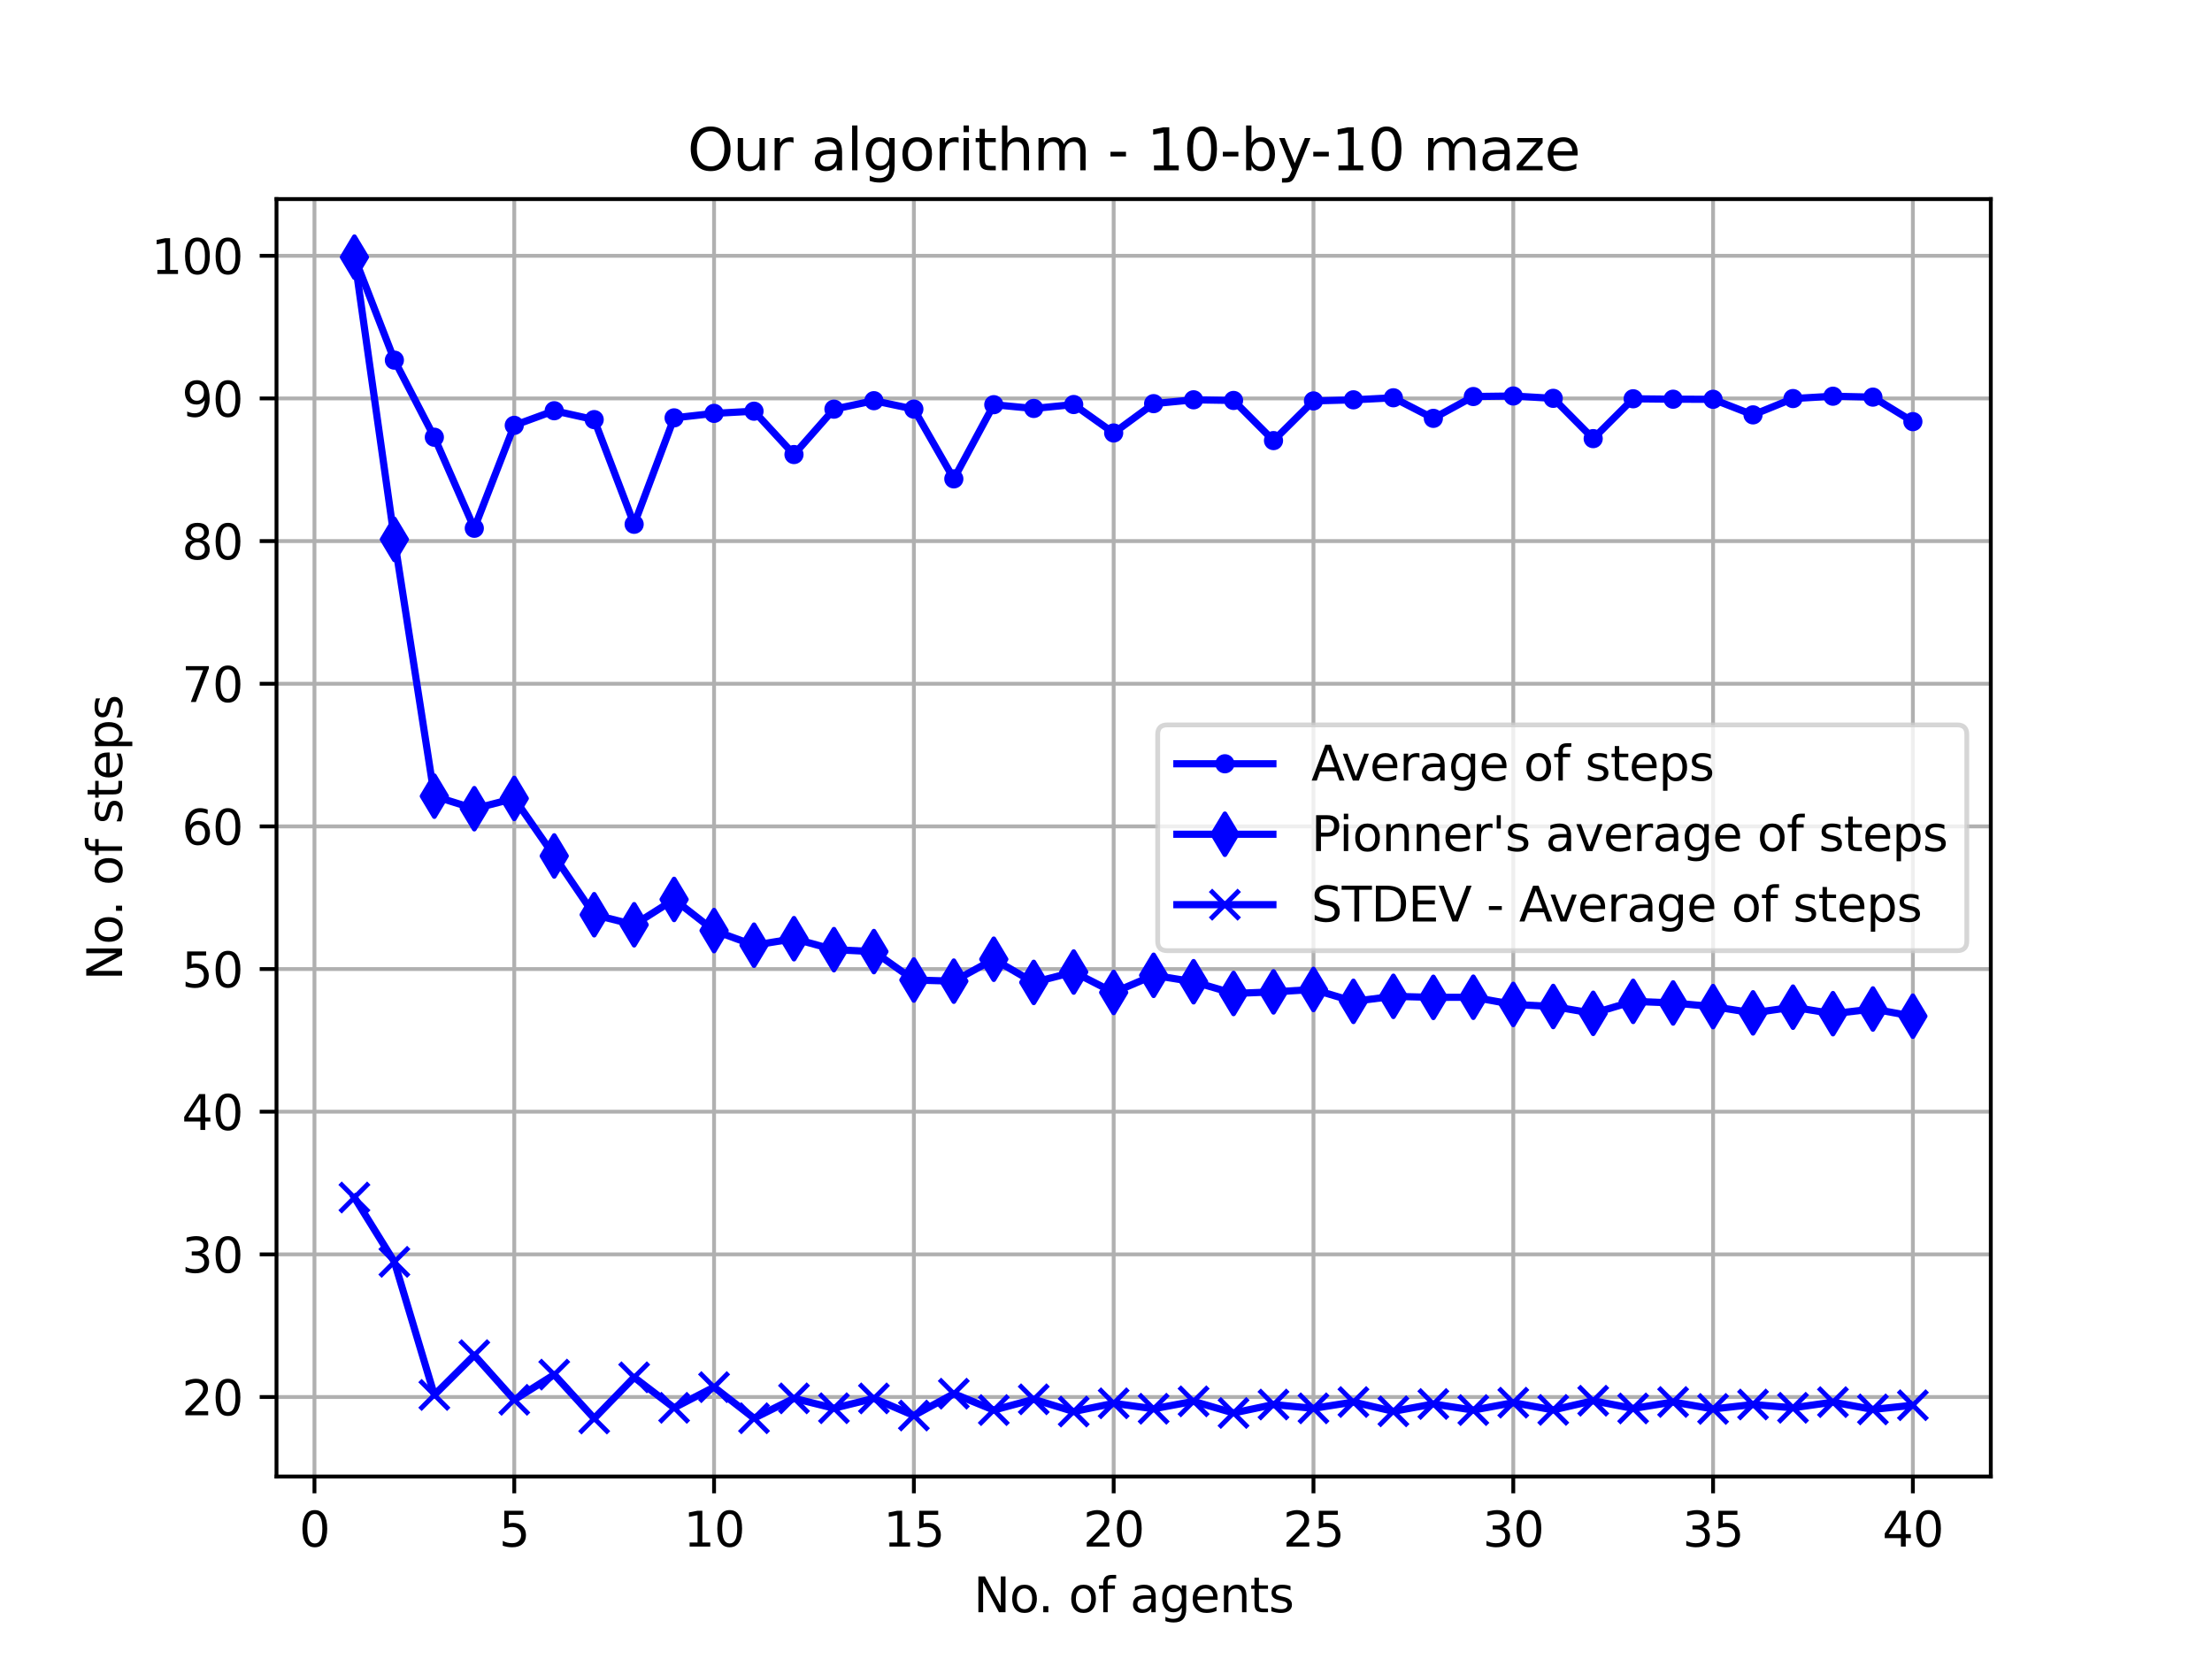 <?xml version="1.0" encoding="utf-8" standalone="no"?>
<!DOCTYPE svg PUBLIC "-//W3C//DTD SVG 1.1//EN"
  "http://www.w3.org/Graphics/SVG/1.1/DTD/svg11.dtd">
<svg xmlns:xlink="http://www.w3.org/1999/xlink" width="460.8pt" height="345.6pt" viewBox="0 0 460.8 345.6" xmlns="http://www.w3.org/2000/svg" version="1.1">
 <defs>
  <style type="text/css">*{stroke-linejoin: round; stroke-linecap: butt}</style>
 </defs>
 <g id="figure_1">
  <g id="patch_1">
   <path d="M 0 345.6 
L 460.8 345.6 
L 460.8 0 
L 0 0 
z
" style="fill: #ffffff"/>
  </g>
  <g id="axes_1">
   <g id="patch_2">
    <path d="M 57.6 307.584 
L 414.72 307.584 
L 414.72 41.472 
L 57.6 41.472 
z
" style="fill: #ffffff"/>
   </g>
   <g id="matplotlib.axis_1">
    <g id="xtick_1">
     <g id="line2d_1">
      <path d="M 65.508 307.584 
L 65.508 41.472 
" clip-path="url(#pac0f5ea588)" style="fill: none; stroke: #b0b0b0; stroke-width: 0.8; stroke-linecap: square"/>
     </g>
     <g id="line2d_2">
      <defs>
       <path id="m1025b955e5" d="M 0 0 
L 0 3.5 
" style="stroke: #000000; stroke-width: 0.8"/>
      </defs>
      <g>
       <use xlink:href="#m1025b955e5" x="65.508" y="307.584" style="stroke: #000000; stroke-width: 0.8"/>
      </g>
     </g>
     <g id="text_1">
      <!-- 0 -->
      <g transform="translate(62.327 322.182)scale(0.1 -0.1)">
       <defs>
        <path id="DejaVuSans-30" d="M 2034 4250 
Q 1547 4250 1301 3770 
Q 1056 3291 1056 2328 
Q 1056 1369 1301 889 
Q 1547 409 2034 409 
Q 2525 409 2770 889 
Q 3016 1369 3016 2328 
Q 3016 3291 2770 3770 
Q 2525 4250 2034 4250 
z
M 2034 4750 
Q 2819 4750 3233 4129 
Q 3647 3509 3647 2328 
Q 3647 1150 3233 529 
Q 2819 -91 2034 -91 
Q 1250 -91 836 529 
Q 422 1150 422 2328 
Q 422 3509 836 4129 
Q 1250 4750 2034 4750 
z
" transform="scale(0.016)"/>
       </defs>
       <use xlink:href="#DejaVuSans-30"/>
      </g>
     </g>
    </g>
    <g id="xtick_2">
     <g id="line2d_3">
      <path d="M 107.131 307.584 
L 107.131 41.472 
" clip-path="url(#pac0f5ea588)" style="fill: none; stroke: #b0b0b0; stroke-width: 0.8; stroke-linecap: square"/>
     </g>
     <g id="line2d_4">
      <g>
       <use xlink:href="#m1025b955e5" x="107.131" y="307.584" style="stroke: #000000; stroke-width: 0.8"/>
      </g>
     </g>
     <g id="text_2">
      <!-- 5 -->
      <g transform="translate(103.949 322.182)scale(0.1 -0.1)">
       <defs>
        <path id="DejaVuSans-35" d="M 691 4666 
L 3169 4666 
L 3169 4134 
L 1269 4134 
L 1269 2991 
Q 1406 3038 1543 3061 
Q 1681 3084 1819 3084 
Q 2600 3084 3056 2656 
Q 3513 2228 3513 1497 
Q 3513 744 3044 326 
Q 2575 -91 1722 -91 
Q 1428 -91 1123 -41 
Q 819 9 494 109 
L 494 744 
Q 775 591 1075 516 
Q 1375 441 1709 441 
Q 2250 441 2565 725 
Q 2881 1009 2881 1497 
Q 2881 1984 2565 2268 
Q 2250 2553 1709 2553 
Q 1456 2553 1204 2497 
Q 953 2441 691 2322 
L 691 4666 
z
" transform="scale(0.016)"/>
       </defs>
       <use xlink:href="#DejaVuSans-35"/>
      </g>
     </g>
    </g>
    <g id="xtick_3">
     <g id="line2d_5">
      <path d="M 148.753 307.584 
L 148.753 41.472 
" clip-path="url(#pac0f5ea588)" style="fill: none; stroke: #b0b0b0; stroke-width: 0.8; stroke-linecap: square"/>
     </g>
     <g id="line2d_6">
      <g>
       <use xlink:href="#m1025b955e5" x="148.753" y="307.584" style="stroke: #000000; stroke-width: 0.8"/>
      </g>
     </g>
     <g id="text_3">
      <!-- 10 -->
      <g transform="translate(142.391 322.182)scale(0.1 -0.1)">
       <defs>
        <path id="DejaVuSans-31" d="M 794 531 
L 1825 531 
L 1825 4091 
L 703 3866 
L 703 4441 
L 1819 4666 
L 2450 4666 
L 2450 531 
L 3481 531 
L 3481 0 
L 794 0 
L 794 531 
z
" transform="scale(0.016)"/>
       </defs>
       <use xlink:href="#DejaVuSans-31"/>
       <use xlink:href="#DejaVuSans-30" x="63.623"/>
      </g>
     </g>
    </g>
    <g id="xtick_4">
     <g id="line2d_7">
      <path d="M 190.375 307.584 
L 190.375 41.472 
" clip-path="url(#pac0f5ea588)" style="fill: none; stroke: #b0b0b0; stroke-width: 0.8; stroke-linecap: square"/>
     </g>
     <g id="line2d_8">
      <g>
       <use xlink:href="#m1025b955e5" x="190.375" y="307.584" style="stroke: #000000; stroke-width: 0.8"/>
      </g>
     </g>
     <g id="text_4">
      <!-- 15 -->
      <g transform="translate(184.013 322.182)scale(0.1 -0.1)">
       <use xlink:href="#DejaVuSans-31"/>
       <use xlink:href="#DejaVuSans-35" x="63.623"/>
      </g>
     </g>
    </g>
    <g id="xtick_5">
     <g id="line2d_9">
      <path d="M 231.998 307.584 
L 231.998 41.472 
" clip-path="url(#pac0f5ea588)" style="fill: none; stroke: #b0b0b0; stroke-width: 0.8; stroke-linecap: square"/>
     </g>
     <g id="line2d_10">
      <g>
       <use xlink:href="#m1025b955e5" x="231.998" y="307.584" style="stroke: #000000; stroke-width: 0.8"/>
      </g>
     </g>
     <g id="text_5">
      <!-- 20 -->
      <g transform="translate(225.635 322.182)scale(0.1 -0.1)">
       <defs>
        <path id="DejaVuSans-32" d="M 1228 531 
L 3431 531 
L 3431 0 
L 469 0 
L 469 531 
Q 828 903 1448 1529 
Q 2069 2156 2228 2338 
Q 2531 2678 2651 2914 
Q 2772 3150 2772 3378 
Q 2772 3750 2511 3984 
Q 2250 4219 1831 4219 
Q 1534 4219 1204 4116 
Q 875 4013 500 3803 
L 500 4441 
Q 881 4594 1212 4672 
Q 1544 4750 1819 4750 
Q 2544 4750 2975 4387 
Q 3406 4025 3406 3419 
Q 3406 3131 3298 2873 
Q 3191 2616 2906 2266 
Q 2828 2175 2409 1742 
Q 1991 1309 1228 531 
z
" transform="scale(0.016)"/>
       </defs>
       <use xlink:href="#DejaVuSans-32"/>
       <use xlink:href="#DejaVuSans-30" x="63.623"/>
      </g>
     </g>
    </g>
    <g id="xtick_6">
     <g id="line2d_11">
      <path d="M 273.62 307.584 
L 273.62 41.472 
" clip-path="url(#pac0f5ea588)" style="fill: none; stroke: #b0b0b0; stroke-width: 0.8; stroke-linecap: square"/>
     </g>
     <g id="line2d_12">
      <g>
       <use xlink:href="#m1025b955e5" x="273.62" y="307.584" style="stroke: #000000; stroke-width: 0.8"/>
      </g>
     </g>
     <g id="text_6">
      <!-- 25 -->
      <g transform="translate(267.258 322.182)scale(0.1 -0.1)">
       <use xlink:href="#DejaVuSans-32"/>
       <use xlink:href="#DejaVuSans-35" x="63.623"/>
      </g>
     </g>
    </g>
    <g id="xtick_7">
     <g id="line2d_13">
      <path d="M 315.243 307.584 
L 315.243 41.472 
" clip-path="url(#pac0f5ea588)" style="fill: none; stroke: #b0b0b0; stroke-width: 0.8; stroke-linecap: square"/>
     </g>
     <g id="line2d_14">
      <g>
       <use xlink:href="#m1025b955e5" x="315.243" y="307.584" style="stroke: #000000; stroke-width: 0.8"/>
      </g>
     </g>
     <g id="text_7">
      <!-- 30 -->
      <g transform="translate(308.88 322.182)scale(0.1 -0.1)">
       <defs>
        <path id="DejaVuSans-33" d="M 2597 2516 
Q 3050 2419 3304 2112 
Q 3559 1806 3559 1356 
Q 3559 666 3084 287 
Q 2609 -91 1734 -91 
Q 1441 -91 1130 -33 
Q 819 25 488 141 
L 488 750 
Q 750 597 1062 519 
Q 1375 441 1716 441 
Q 2309 441 2620 675 
Q 2931 909 2931 1356 
Q 2931 1769 2642 2001 
Q 2353 2234 1838 2234 
L 1294 2234 
L 1294 2753 
L 1863 2753 
Q 2328 2753 2575 2939 
Q 2822 3125 2822 3475 
Q 2822 3834 2567 4026 
Q 2313 4219 1838 4219 
Q 1578 4219 1281 4162 
Q 984 4106 628 3988 
L 628 4550 
Q 988 4650 1302 4700 
Q 1616 4750 1894 4750 
Q 2613 4750 3031 4423 
Q 3450 4097 3450 3541 
Q 3450 3153 3228 2886 
Q 3006 2619 2597 2516 
z
" transform="scale(0.016)"/>
       </defs>
       <use xlink:href="#DejaVuSans-33"/>
       <use xlink:href="#DejaVuSans-30" x="63.623"/>
      </g>
     </g>
    </g>
    <g id="xtick_8">
     <g id="line2d_15">
      <path d="M 356.865 307.584 
L 356.865 41.472 
" clip-path="url(#pac0f5ea588)" style="fill: none; stroke: #b0b0b0; stroke-width: 0.8; stroke-linecap: square"/>
     </g>
     <g id="line2d_16">
      <g>
       <use xlink:href="#m1025b955e5" x="356.865" y="307.584" style="stroke: #000000; stroke-width: 0.8"/>
      </g>
     </g>
     <g id="text_8">
      <!-- 35 -->
      <g transform="translate(350.502 322.182)scale(0.1 -0.1)">
       <use xlink:href="#DejaVuSans-33"/>
       <use xlink:href="#DejaVuSans-35" x="63.623"/>
      </g>
     </g>
    </g>
    <g id="xtick_9">
     <g id="line2d_17">
      <path d="M 398.487 307.584 
L 398.487 41.472 
" clip-path="url(#pac0f5ea588)" style="fill: none; stroke: #b0b0b0; stroke-width: 0.8; stroke-linecap: square"/>
     </g>
     <g id="line2d_18">
      <g>
       <use xlink:href="#m1025b955e5" x="398.487" y="307.584" style="stroke: #000000; stroke-width: 0.8"/>
      </g>
     </g>
     <g id="text_9">
      <!-- 40 -->
      <g transform="translate(392.125 322.182)scale(0.1 -0.1)">
       <defs>
        <path id="DejaVuSans-34" d="M 2419 4116 
L 825 1625 
L 2419 1625 
L 2419 4116 
z
M 2253 4666 
L 3047 4666 
L 3047 1625 
L 3713 1625 
L 3713 1100 
L 3047 1100 
L 3047 0 
L 2419 0 
L 2419 1100 
L 313 1100 
L 313 1709 
L 2253 4666 
z
" transform="scale(0.016)"/>
       </defs>
       <use xlink:href="#DejaVuSans-34"/>
       <use xlink:href="#DejaVuSans-30" x="63.623"/>
      </g>
     </g>
    </g>
    <g id="text_10">
     <!-- No. of agents -->
     <g transform="translate(202.812 335.861)scale(0.1 -0.1)">
      <defs>
       <path id="DejaVuSans-4e" d="M 628 4666 
L 1478 4666 
L 3547 763 
L 3547 4666 
L 4159 4666 
L 4159 0 
L 3309 0 
L 1241 3903 
L 1241 0 
L 628 0 
L 628 4666 
z
" transform="scale(0.016)"/>
       <path id="DejaVuSans-6f" d="M 1959 3097 
Q 1497 3097 1228 2736 
Q 959 2375 959 1747 
Q 959 1119 1226 758 
Q 1494 397 1959 397 
Q 2419 397 2687 759 
Q 2956 1122 2956 1747 
Q 2956 2369 2687 2733 
Q 2419 3097 1959 3097 
z
M 1959 3584 
Q 2709 3584 3137 3096 
Q 3566 2609 3566 1747 
Q 3566 888 3137 398 
Q 2709 -91 1959 -91 
Q 1206 -91 779 398 
Q 353 888 353 1747 
Q 353 2609 779 3096 
Q 1206 3584 1959 3584 
z
" transform="scale(0.016)"/>
       <path id="DejaVuSans-2e" d="M 684 794 
L 1344 794 
L 1344 0 
L 684 0 
L 684 794 
z
" transform="scale(0.016)"/>
       <path id="DejaVuSans-20" transform="scale(0.016)"/>
       <path id="DejaVuSans-66" d="M 2375 4863 
L 2375 4384 
L 1825 4384 
Q 1516 4384 1395 4259 
Q 1275 4134 1275 3809 
L 1275 3500 
L 2222 3500 
L 2222 3053 
L 1275 3053 
L 1275 0 
L 697 0 
L 697 3053 
L 147 3053 
L 147 3500 
L 697 3500 
L 697 3744 
Q 697 4328 969 4595 
Q 1241 4863 1831 4863 
L 2375 4863 
z
" transform="scale(0.016)"/>
       <path id="DejaVuSans-61" d="M 2194 1759 
Q 1497 1759 1228 1600 
Q 959 1441 959 1056 
Q 959 750 1161 570 
Q 1363 391 1709 391 
Q 2188 391 2477 730 
Q 2766 1069 2766 1631 
L 2766 1759 
L 2194 1759 
z
M 3341 1997 
L 3341 0 
L 2766 0 
L 2766 531 
Q 2569 213 2275 61 
Q 1981 -91 1556 -91 
Q 1019 -91 701 211 
Q 384 513 384 1019 
Q 384 1609 779 1909 
Q 1175 2209 1959 2209 
L 2766 2209 
L 2766 2266 
Q 2766 2663 2505 2880 
Q 2244 3097 1772 3097 
Q 1472 3097 1187 3025 
Q 903 2953 641 2809 
L 641 3341 
Q 956 3463 1253 3523 
Q 1550 3584 1831 3584 
Q 2591 3584 2966 3190 
Q 3341 2797 3341 1997 
z
" transform="scale(0.016)"/>
       <path id="DejaVuSans-67" d="M 2906 1791 
Q 2906 2416 2648 2759 
Q 2391 3103 1925 3103 
Q 1463 3103 1205 2759 
Q 947 2416 947 1791 
Q 947 1169 1205 825 
Q 1463 481 1925 481 
Q 2391 481 2648 825 
Q 2906 1169 2906 1791 
z
M 3481 434 
Q 3481 -459 3084 -895 
Q 2688 -1331 1869 -1331 
Q 1566 -1331 1297 -1286 
Q 1028 -1241 775 -1147 
L 775 -588 
Q 1028 -725 1275 -790 
Q 1522 -856 1778 -856 
Q 2344 -856 2625 -561 
Q 2906 -266 2906 331 
L 2906 616 
Q 2728 306 2450 153 
Q 2172 0 1784 0 
Q 1141 0 747 490 
Q 353 981 353 1791 
Q 353 2603 747 3093 
Q 1141 3584 1784 3584 
Q 2172 3584 2450 3431 
Q 2728 3278 2906 2969 
L 2906 3500 
L 3481 3500 
L 3481 434 
z
" transform="scale(0.016)"/>
       <path id="DejaVuSans-65" d="M 3597 1894 
L 3597 1613 
L 953 1613 
Q 991 1019 1311 708 
Q 1631 397 2203 397 
Q 2534 397 2845 478 
Q 3156 559 3463 722 
L 3463 178 
Q 3153 47 2828 -22 
Q 2503 -91 2169 -91 
Q 1331 -91 842 396 
Q 353 884 353 1716 
Q 353 2575 817 3079 
Q 1281 3584 2069 3584 
Q 2775 3584 3186 3129 
Q 3597 2675 3597 1894 
z
M 3022 2063 
Q 3016 2534 2758 2815 
Q 2500 3097 2075 3097 
Q 1594 3097 1305 2825 
Q 1016 2553 972 2059 
L 3022 2063 
z
" transform="scale(0.016)"/>
       <path id="DejaVuSans-6e" d="M 3513 2113 
L 3513 0 
L 2938 0 
L 2938 2094 
Q 2938 2591 2744 2837 
Q 2550 3084 2163 3084 
Q 1697 3084 1428 2787 
Q 1159 2491 1159 1978 
L 1159 0 
L 581 0 
L 581 3500 
L 1159 3500 
L 1159 2956 
Q 1366 3272 1645 3428 
Q 1925 3584 2291 3584 
Q 2894 3584 3203 3211 
Q 3513 2838 3513 2113 
z
" transform="scale(0.016)"/>
       <path id="DejaVuSans-74" d="M 1172 4494 
L 1172 3500 
L 2356 3500 
L 2356 3053 
L 1172 3053 
L 1172 1153 
Q 1172 725 1289 603 
Q 1406 481 1766 481 
L 2356 481 
L 2356 0 
L 1766 0 
Q 1100 0 847 248 
Q 594 497 594 1153 
L 594 3053 
L 172 3053 
L 172 3500 
L 594 3500 
L 594 4494 
L 1172 4494 
z
" transform="scale(0.016)"/>
       <path id="DejaVuSans-73" d="M 2834 3397 
L 2834 2853 
Q 2591 2978 2328 3040 
Q 2066 3103 1784 3103 
Q 1356 3103 1142 2972 
Q 928 2841 928 2578 
Q 928 2378 1081 2264 
Q 1234 2150 1697 2047 
L 1894 2003 
Q 2506 1872 2764 1633 
Q 3022 1394 3022 966 
Q 3022 478 2636 193 
Q 2250 -91 1575 -91 
Q 1294 -91 989 -36 
Q 684 19 347 128 
L 347 722 
Q 666 556 975 473 
Q 1284 391 1588 391 
Q 1994 391 2212 530 
Q 2431 669 2431 922 
Q 2431 1156 2273 1281 
Q 2116 1406 1581 1522 
L 1381 1569 
Q 847 1681 609 1914 
Q 372 2147 372 2553 
Q 372 3047 722 3315 
Q 1072 3584 1716 3584 
Q 2034 3584 2315 3537 
Q 2597 3491 2834 3397 
z
" transform="scale(0.016)"/>
      </defs>
      <use xlink:href="#DejaVuSans-4e"/>
      <use xlink:href="#DejaVuSans-6f" x="74.805"/>
      <use xlink:href="#DejaVuSans-2e" x="134.236"/>
      <use xlink:href="#DejaVuSans-20" x="166.023"/>
      <use xlink:href="#DejaVuSans-6f" x="197.811"/>
      <use xlink:href="#DejaVuSans-66" x="258.992"/>
      <use xlink:href="#DejaVuSans-20" x="294.197"/>
      <use xlink:href="#DejaVuSans-61" x="325.984"/>
      <use xlink:href="#DejaVuSans-67" x="387.264"/>
      <use xlink:href="#DejaVuSans-65" x="450.74"/>
      <use xlink:href="#DejaVuSans-6e" x="512.264"/>
      <use xlink:href="#DejaVuSans-74" x="575.643"/>
      <use xlink:href="#DejaVuSans-73" x="614.852"/>
     </g>
    </g>
   </g>
   <g id="matplotlib.axis_2">
    <g id="ytick_1">
     <g id="line2d_19">
      <path d="M 57.6 291.025 
L 414.72 291.025 
" clip-path="url(#pac0f5ea588)" style="fill: none; stroke: #b0b0b0; stroke-width: 0.8; stroke-linecap: square"/>
     </g>
     <g id="line2d_20">
      <defs>
       <path id="m32bc44684c" d="M 0 0 
L -3.5 0 
" style="stroke: #000000; stroke-width: 0.8"/>
      </defs>
      <g>
       <use xlink:href="#m32bc44684c" x="57.6" y="291.025" style="stroke: #000000; stroke-width: 0.8"/>
      </g>
     </g>
     <g id="text_11">
      <!-- 20 -->
      <g transform="translate(37.875 294.824)scale(0.1 -0.1)">
       <use xlink:href="#DejaVuSans-32"/>
       <use xlink:href="#DejaVuSans-30" x="63.623"/>
      </g>
     </g>
    </g>
    <g id="ytick_2">
     <g id="line2d_21">
      <path d="M 57.6 261.307 
L 414.72 261.307 
" clip-path="url(#pac0f5ea588)" style="fill: none; stroke: #b0b0b0; stroke-width: 0.8; stroke-linecap: square"/>
     </g>
     <g id="line2d_22">
      <g>
       <use xlink:href="#m32bc44684c" x="57.6" y="261.307" style="stroke: #000000; stroke-width: 0.8"/>
      </g>
     </g>
     <g id="text_12">
      <!-- 30 -->
      <g transform="translate(37.875 265.106)scale(0.1 -0.1)">
       <use xlink:href="#DejaVuSans-33"/>
       <use xlink:href="#DejaVuSans-30" x="63.623"/>
      </g>
     </g>
    </g>
    <g id="ytick_3">
     <g id="line2d_23">
      <path d="M 57.6 231.589 
L 414.72 231.589 
" clip-path="url(#pac0f5ea588)" style="fill: none; stroke: #b0b0b0; stroke-width: 0.8; stroke-linecap: square"/>
     </g>
     <g id="line2d_24">
      <g>
       <use xlink:href="#m32bc44684c" x="57.6" y="231.589" style="stroke: #000000; stroke-width: 0.8"/>
      </g>
     </g>
     <g id="text_13">
      <!-- 40 -->
      <g transform="translate(37.875 235.389)scale(0.1 -0.1)">
       <use xlink:href="#DejaVuSans-34"/>
       <use xlink:href="#DejaVuSans-30" x="63.623"/>
      </g>
     </g>
    </g>
    <g id="ytick_4">
     <g id="line2d_25">
      <path d="M 57.6 201.872 
L 414.72 201.872 
" clip-path="url(#pac0f5ea588)" style="fill: none; stroke: #b0b0b0; stroke-width: 0.8; stroke-linecap: square"/>
     </g>
     <g id="line2d_26">
      <g>
       <use xlink:href="#m32bc44684c" x="57.6" y="201.872" style="stroke: #000000; stroke-width: 0.8"/>
      </g>
     </g>
     <g id="text_14">
      <!-- 50 -->
      <g transform="translate(37.875 205.671)scale(0.1 -0.1)">
       <use xlink:href="#DejaVuSans-35"/>
       <use xlink:href="#DejaVuSans-30" x="63.623"/>
      </g>
     </g>
    </g>
    <g id="ytick_5">
     <g id="line2d_27">
      <path d="M 57.6 172.154 
L 414.72 172.154 
" clip-path="url(#pac0f5ea588)" style="fill: none; stroke: #b0b0b0; stroke-width: 0.8; stroke-linecap: square"/>
     </g>
     <g id="line2d_28">
      <g>
       <use xlink:href="#m32bc44684c" x="57.6" y="172.154" style="stroke: #000000; stroke-width: 0.8"/>
      </g>
     </g>
     <g id="text_15">
      <!-- 60 -->
      <g transform="translate(37.875 175.953)scale(0.1 -0.1)">
       <defs>
        <path id="DejaVuSans-36" d="M 2113 2584 
Q 1688 2584 1439 2293 
Q 1191 2003 1191 1497 
Q 1191 994 1439 701 
Q 1688 409 2113 409 
Q 2538 409 2786 701 
Q 3034 994 3034 1497 
Q 3034 2003 2786 2293 
Q 2538 2584 2113 2584 
z
M 3366 4563 
L 3366 3988 
Q 3128 4100 2886 4159 
Q 2644 4219 2406 4219 
Q 1781 4219 1451 3797 
Q 1122 3375 1075 2522 
Q 1259 2794 1537 2939 
Q 1816 3084 2150 3084 
Q 2853 3084 3261 2657 
Q 3669 2231 3669 1497 
Q 3669 778 3244 343 
Q 2819 -91 2113 -91 
Q 1303 -91 875 529 
Q 447 1150 447 2328 
Q 447 3434 972 4092 
Q 1497 4750 2381 4750 
Q 2619 4750 2861 4703 
Q 3103 4656 3366 4563 
z
" transform="scale(0.016)"/>
       </defs>
       <use xlink:href="#DejaVuSans-36"/>
       <use xlink:href="#DejaVuSans-30" x="63.623"/>
      </g>
     </g>
    </g>
    <g id="ytick_6">
     <g id="line2d_29">
      <path d="M 57.6 142.436 
L 414.72 142.436 
" clip-path="url(#pac0f5ea588)" style="fill: none; stroke: #b0b0b0; stroke-width: 0.8; stroke-linecap: square"/>
     </g>
     <g id="line2d_30">
      <g>
       <use xlink:href="#m32bc44684c" x="57.6" y="142.436" style="stroke: #000000; stroke-width: 0.8"/>
      </g>
     </g>
     <g id="text_16">
      <!-- 70 -->
      <g transform="translate(37.875 146.235)scale(0.1 -0.1)">
       <defs>
        <path id="DejaVuSans-37" d="M 525 4666 
L 3525 4666 
L 3525 4397 
L 1831 0 
L 1172 0 
L 2766 4134 
L 525 4134 
L 525 4666 
z
" transform="scale(0.016)"/>
       </defs>
       <use xlink:href="#DejaVuSans-37"/>
       <use xlink:href="#DejaVuSans-30" x="63.623"/>
      </g>
     </g>
    </g>
    <g id="ytick_7">
     <g id="line2d_31">
      <path d="M 57.6 112.718 
L 414.72 112.718 
" clip-path="url(#pac0f5ea588)" style="fill: none; stroke: #b0b0b0; stroke-width: 0.8; stroke-linecap: square"/>
     </g>
     <g id="line2d_32">
      <g>
       <use xlink:href="#m32bc44684c" x="57.6" y="112.718" style="stroke: #000000; stroke-width: 0.8"/>
      </g>
     </g>
     <g id="text_17">
      <!-- 80 -->
      <g transform="translate(37.875 116.517)scale(0.1 -0.1)">
       <defs>
        <path id="DejaVuSans-38" d="M 2034 2216 
Q 1584 2216 1326 1975 
Q 1069 1734 1069 1313 
Q 1069 891 1326 650 
Q 1584 409 2034 409 
Q 2484 409 2743 651 
Q 3003 894 3003 1313 
Q 3003 1734 2745 1975 
Q 2488 2216 2034 2216 
z
M 1403 2484 
Q 997 2584 770 2862 
Q 544 3141 544 3541 
Q 544 4100 942 4425 
Q 1341 4750 2034 4750 
Q 2731 4750 3128 4425 
Q 3525 4100 3525 3541 
Q 3525 3141 3298 2862 
Q 3072 2584 2669 2484 
Q 3125 2378 3379 2068 
Q 3634 1759 3634 1313 
Q 3634 634 3220 271 
Q 2806 -91 2034 -91 
Q 1263 -91 848 271 
Q 434 634 434 1313 
Q 434 1759 690 2068 
Q 947 2378 1403 2484 
z
M 1172 3481 
Q 1172 3119 1398 2916 
Q 1625 2713 2034 2713 
Q 2441 2713 2670 2916 
Q 2900 3119 2900 3481 
Q 2900 3844 2670 4047 
Q 2441 4250 2034 4250 
Q 1625 4250 1398 4047 
Q 1172 3844 1172 3481 
z
" transform="scale(0.016)"/>
       </defs>
       <use xlink:href="#DejaVuSans-38"/>
       <use xlink:href="#DejaVuSans-30" x="63.623"/>
      </g>
     </g>
    </g>
    <g id="ytick_8">
     <g id="line2d_33">
      <path d="M 57.6 83 
L 414.72 83 
" clip-path="url(#pac0f5ea588)" style="fill: none; stroke: #b0b0b0; stroke-width: 0.8; stroke-linecap: square"/>
     </g>
     <g id="line2d_34">
      <g>
       <use xlink:href="#m32bc44684c" x="57.6" y="83" style="stroke: #000000; stroke-width: 0.8"/>
      </g>
     </g>
     <g id="text_18">
      <!-- 90 -->
      <g transform="translate(37.875 86.8)scale(0.1 -0.1)">
       <defs>
        <path id="DejaVuSans-39" d="M 703 97 
L 703 672 
Q 941 559 1184 500 
Q 1428 441 1663 441 
Q 2288 441 2617 861 
Q 2947 1281 2994 2138 
Q 2813 1869 2534 1725 
Q 2256 1581 1919 1581 
Q 1219 1581 811 2004 
Q 403 2428 403 3163 
Q 403 3881 828 4315 
Q 1253 4750 1959 4750 
Q 2769 4750 3195 4129 
Q 3622 3509 3622 2328 
Q 3622 1225 3098 567 
Q 2575 -91 1691 -91 
Q 1453 -91 1209 -44 
Q 966 3 703 97 
z
M 1959 2075 
Q 2384 2075 2632 2365 
Q 2881 2656 2881 3163 
Q 2881 3666 2632 3958 
Q 2384 4250 1959 4250 
Q 1534 4250 1286 3958 
Q 1038 3666 1038 3163 
Q 1038 2656 1286 2365 
Q 1534 2075 1959 2075 
z
" transform="scale(0.016)"/>
       </defs>
       <use xlink:href="#DejaVuSans-39"/>
       <use xlink:href="#DejaVuSans-30" x="63.623"/>
      </g>
     </g>
    </g>
    <g id="ytick_9">
     <g id="line2d_35">
      <path d="M 57.6 53.283 
L 414.72 53.283 
" clip-path="url(#pac0f5ea588)" style="fill: none; stroke: #b0b0b0; stroke-width: 0.8; stroke-linecap: square"/>
     </g>
     <g id="line2d_36">
      <g>
       <use xlink:href="#m32bc44684c" x="57.6" y="53.283" style="stroke: #000000; stroke-width: 0.8"/>
      </g>
     </g>
     <g id="text_19">
      <!-- 100 -->
      <g transform="translate(31.512 57.082)scale(0.1 -0.1)">
       <use xlink:href="#DejaVuSans-31"/>
       <use xlink:href="#DejaVuSans-30" x="63.623"/>
       <use xlink:href="#DejaVuSans-30" x="127.246"/>
      </g>
     </g>
    </g>
    <g id="text_20">
     <!-- No. of steps -->
     <g transform="translate(25.433 204.248)rotate(-90)scale(0.1 -0.1)">
      <defs>
       <path id="DejaVuSans-70" d="M 1159 525 
L 1159 -1331 
L 581 -1331 
L 581 3500 
L 1159 3500 
L 1159 2969 
Q 1341 3281 1617 3432 
Q 1894 3584 2278 3584 
Q 2916 3584 3314 3078 
Q 3713 2572 3713 1747 
Q 3713 922 3314 415 
Q 2916 -91 2278 -91 
Q 1894 -91 1617 61 
Q 1341 213 1159 525 
z
M 3116 1747 
Q 3116 2381 2855 2742 
Q 2594 3103 2138 3103 
Q 1681 3103 1420 2742 
Q 1159 2381 1159 1747 
Q 1159 1113 1420 752 
Q 1681 391 2138 391 
Q 2594 391 2855 752 
Q 3116 1113 3116 1747 
z
" transform="scale(0.016)"/>
      </defs>
      <use xlink:href="#DejaVuSans-4e"/>
      <use xlink:href="#DejaVuSans-6f" x="74.805"/>
      <use xlink:href="#DejaVuSans-2e" x="134.236"/>
      <use xlink:href="#DejaVuSans-20" x="166.023"/>
      <use xlink:href="#DejaVuSans-6f" x="197.811"/>
      <use xlink:href="#DejaVuSans-66" x="258.992"/>
      <use xlink:href="#DejaVuSans-20" x="294.197"/>
      <use xlink:href="#DejaVuSans-73" x="325.984"/>
      <use xlink:href="#DejaVuSans-74" x="378.084"/>
      <use xlink:href="#DejaVuSans-65" x="417.293"/>
      <use xlink:href="#DejaVuSans-70" x="478.816"/>
      <use xlink:href="#DejaVuSans-73" x="542.293"/>
     </g>
    </g>
   </g>
   <g id="line2d_37">
    <path d="M 73.833 53.568 
L 82.157 75.024 
L 90.482 91.084 
L 98.806 110.05 
L 107.131 88.611 
L 115.455 85.564 
L 123.78 87.412 
L 132.104 109.218 
L 140.429 87.05 
L 148.753 86.115 
L 157.077 85.659 
L 165.402 94.689 
L 173.726 85.237 
L 182.051 83.471 
L 190.375 85.226 
L 198.7 99.758 
L 207.024 84.307 
L 215.349 85.089 
L 223.673 84.272 
L 231.998 90.198 
L 240.322 84.088 
L 248.647 83.286 
L 256.971 83.421 
L 265.296 91.783 
L 273.62 83.518 
L 281.945 83.291 
L 290.269 82.864 
L 298.594 87.152 
L 306.918 82.605 
L 315.243 82.493 
L 323.567 82.981 
L 331.891 91.373 
L 340.216 83.073 
L 348.54 83.163 
L 356.865 83.18 
L 365.189 86.426 
L 373.514 83.027 
L 381.838 82.539 
L 390.163 82.729 
L 398.487 87.833 
" clip-path="url(#pac0f5ea588)" style="fill: none; stroke: #0000ff; stroke-width: 1.5; stroke-linecap: square"/>
    <defs>
     <path id="m8aefbd6d5d" d="M 0 1.5 
C 0.398 1.5 0.779 1.342 1.061 1.061 
C 1.342 0.779 1.5 0.398 1.5 0 
C 1.5 -0.398 1.342 -0.779 1.061 -1.061 
C 0.779 -1.342 0.398 -1.5 0 -1.5 
C -0.398 -1.5 -0.779 -1.342 -1.061 -1.061 
C -1.342 -0.779 -1.5 -0.398 -1.5 0 
C -1.5 0.398 -1.342 0.779 -1.061 1.061 
C -0.779 1.342 -0.398 1.5 0 1.5 
z
" style="stroke: #0000ff"/>
    </defs>
    <g clip-path="url(#pac0f5ea588)">
     <use xlink:href="#m8aefbd6d5d" x="73.833" y="53.568" style="fill: #0000ff; stroke: #0000ff"/>
     <use xlink:href="#m8aefbd6d5d" x="82.157" y="75.024" style="fill: #0000ff; stroke: #0000ff"/>
     <use xlink:href="#m8aefbd6d5d" x="90.482" y="91.084" style="fill: #0000ff; stroke: #0000ff"/>
     <use xlink:href="#m8aefbd6d5d" x="98.806" y="110.05" style="fill: #0000ff; stroke: #0000ff"/>
     <use xlink:href="#m8aefbd6d5d" x="107.131" y="88.611" style="fill: #0000ff; stroke: #0000ff"/>
     <use xlink:href="#m8aefbd6d5d" x="115.455" y="85.564" style="fill: #0000ff; stroke: #0000ff"/>
     <use xlink:href="#m8aefbd6d5d" x="123.78" y="87.412" style="fill: #0000ff; stroke: #0000ff"/>
     <use xlink:href="#m8aefbd6d5d" x="132.104" y="109.218" style="fill: #0000ff; stroke: #0000ff"/>
     <use xlink:href="#m8aefbd6d5d" x="140.429" y="87.05" style="fill: #0000ff; stroke: #0000ff"/>
     <use xlink:href="#m8aefbd6d5d" x="148.753" y="86.115" style="fill: #0000ff; stroke: #0000ff"/>
     <use xlink:href="#m8aefbd6d5d" x="157.077" y="85.659" style="fill: #0000ff; stroke: #0000ff"/>
     <use xlink:href="#m8aefbd6d5d" x="165.402" y="94.689" style="fill: #0000ff; stroke: #0000ff"/>
     <use xlink:href="#m8aefbd6d5d" x="173.726" y="85.237" style="fill: #0000ff; stroke: #0000ff"/>
     <use xlink:href="#m8aefbd6d5d" x="182.051" y="83.471" style="fill: #0000ff; stroke: #0000ff"/>
     <use xlink:href="#m8aefbd6d5d" x="190.375" y="85.226" style="fill: #0000ff; stroke: #0000ff"/>
     <use xlink:href="#m8aefbd6d5d" x="198.7" y="99.758" style="fill: #0000ff; stroke: #0000ff"/>
     <use xlink:href="#m8aefbd6d5d" x="207.024" y="84.307" style="fill: #0000ff; stroke: #0000ff"/>
     <use xlink:href="#m8aefbd6d5d" x="215.349" y="85.089" style="fill: #0000ff; stroke: #0000ff"/>
     <use xlink:href="#m8aefbd6d5d" x="223.673" y="84.272" style="fill: #0000ff; stroke: #0000ff"/>
     <use xlink:href="#m8aefbd6d5d" x="231.998" y="90.198" style="fill: #0000ff; stroke: #0000ff"/>
     <use xlink:href="#m8aefbd6d5d" x="240.322" y="84.088" style="fill: #0000ff; stroke: #0000ff"/>
     <use xlink:href="#m8aefbd6d5d" x="248.647" y="83.286" style="fill: #0000ff; stroke: #0000ff"/>
     <use xlink:href="#m8aefbd6d5d" x="256.971" y="83.421" style="fill: #0000ff; stroke: #0000ff"/>
     <use xlink:href="#m8aefbd6d5d" x="265.296" y="91.783" style="fill: #0000ff; stroke: #0000ff"/>
     <use xlink:href="#m8aefbd6d5d" x="273.62" y="83.518" style="fill: #0000ff; stroke: #0000ff"/>
     <use xlink:href="#m8aefbd6d5d" x="281.945" y="83.291" style="fill: #0000ff; stroke: #0000ff"/>
     <use xlink:href="#m8aefbd6d5d" x="290.269" y="82.864" style="fill: #0000ff; stroke: #0000ff"/>
     <use xlink:href="#m8aefbd6d5d" x="298.594" y="87.152" style="fill: #0000ff; stroke: #0000ff"/>
     <use xlink:href="#m8aefbd6d5d" x="306.918" y="82.605" style="fill: #0000ff; stroke: #0000ff"/>
     <use xlink:href="#m8aefbd6d5d" x="315.243" y="82.493" style="fill: #0000ff; stroke: #0000ff"/>
     <use xlink:href="#m8aefbd6d5d" x="323.567" y="82.981" style="fill: #0000ff; stroke: #0000ff"/>
     <use xlink:href="#m8aefbd6d5d" x="331.891" y="91.373" style="fill: #0000ff; stroke: #0000ff"/>
     <use xlink:href="#m8aefbd6d5d" x="340.216" y="83.073" style="fill: #0000ff; stroke: #0000ff"/>
     <use xlink:href="#m8aefbd6d5d" x="348.54" y="83.163" style="fill: #0000ff; stroke: #0000ff"/>
     <use xlink:href="#m8aefbd6d5d" x="356.865" y="83.18" style="fill: #0000ff; stroke: #0000ff"/>
     <use xlink:href="#m8aefbd6d5d" x="365.189" y="86.426" style="fill: #0000ff; stroke: #0000ff"/>
     <use xlink:href="#m8aefbd6d5d" x="373.514" y="83.027" style="fill: #0000ff; stroke: #0000ff"/>
     <use xlink:href="#m8aefbd6d5d" x="381.838" y="82.539" style="fill: #0000ff; stroke: #0000ff"/>
     <use xlink:href="#m8aefbd6d5d" x="390.163" y="82.729" style="fill: #0000ff; stroke: #0000ff"/>
     <use xlink:href="#m8aefbd6d5d" x="398.487" y="87.833" style="fill: #0000ff; stroke: #0000ff"/>
    </g>
   </g>
   <g id="line2d_38">
    <path d="M 73.833 53.568 
L 82.157 112.362 
L 90.482 165.854 
L 98.806 168.469 
L 107.131 166.329 
L 115.455 178.311 
L 123.78 190.555 
L 132.104 192.647 
L 140.429 187.369 
L 148.753 193.86 
L 157.077 196.903 
L 165.402 195.548 
L 173.726 197.83 
L 182.051 198.234 
L 190.375 204.154 
L 198.7 204.392 
L 207.024 199.827 
L 215.349 204.653 
L 223.673 202.49 
L 231.998 206.745 
L 240.322 203.179 
L 248.647 204.511 
L 256.971 206.959 
L 265.296 206.626 
L 273.62 206.127 
L 281.945 208.6 
L 290.269 207.554 
L 298.594 207.768 
L 306.918 207.744 
L 315.243 209.242 
L 323.567 209.67 
L 331.891 211.096 
L 340.216 208.6 
L 348.54 208.933 
L 356.865 209.693 
L 365.189 211.001 
L 373.514 209.812 
L 381.838 211.167 
L 390.163 210.193 
L 398.487 211.69 
" clip-path="url(#pac0f5ea588)" style="fill: none; stroke: #0000ff; stroke-width: 1.5; stroke-linecap: square"/>
    <defs>
     <path id="m74aeaea75e" d="M 0 4.243 
L 2.546 0 
L 0 -4.243 
L -2.546 0 
z
" style="stroke: #0000ff; stroke-linejoin: miter"/>
    </defs>
    <g clip-path="url(#pac0f5ea588)">
     <use xlink:href="#m74aeaea75e" x="73.833" y="53.568" style="fill: #0000ff; stroke: #0000ff; stroke-linejoin: miter"/>
     <use xlink:href="#m74aeaea75e" x="82.157" y="112.362" style="fill: #0000ff; stroke: #0000ff; stroke-linejoin: miter"/>
     <use xlink:href="#m74aeaea75e" x="90.482" y="165.854" style="fill: #0000ff; stroke: #0000ff; stroke-linejoin: miter"/>
     <use xlink:href="#m74aeaea75e" x="98.806" y="168.469" style="fill: #0000ff; stroke: #0000ff; stroke-linejoin: miter"/>
     <use xlink:href="#m74aeaea75e" x="107.131" y="166.329" style="fill: #0000ff; stroke: #0000ff; stroke-linejoin: miter"/>
     <use xlink:href="#m74aeaea75e" x="115.455" y="178.311" style="fill: #0000ff; stroke: #0000ff; stroke-linejoin: miter"/>
     <use xlink:href="#m74aeaea75e" x="123.78" y="190.555" style="fill: #0000ff; stroke: #0000ff; stroke-linejoin: miter"/>
     <use xlink:href="#m74aeaea75e" x="132.104" y="192.647" style="fill: #0000ff; stroke: #0000ff; stroke-linejoin: miter"/>
     <use xlink:href="#m74aeaea75e" x="140.429" y="187.369" style="fill: #0000ff; stroke: #0000ff; stroke-linejoin: miter"/>
     <use xlink:href="#m74aeaea75e" x="148.753" y="193.86" style="fill: #0000ff; stroke: #0000ff; stroke-linejoin: miter"/>
     <use xlink:href="#m74aeaea75e" x="157.077" y="196.903" style="fill: #0000ff; stroke: #0000ff; stroke-linejoin: miter"/>
     <use xlink:href="#m74aeaea75e" x="165.402" y="195.548" style="fill: #0000ff; stroke: #0000ff; stroke-linejoin: miter"/>
     <use xlink:href="#m74aeaea75e" x="173.726" y="197.83" style="fill: #0000ff; stroke: #0000ff; stroke-linejoin: miter"/>
     <use xlink:href="#m74aeaea75e" x="182.051" y="198.234" style="fill: #0000ff; stroke: #0000ff; stroke-linejoin: miter"/>
     <use xlink:href="#m74aeaea75e" x="190.375" y="204.154" style="fill: #0000ff; stroke: #0000ff; stroke-linejoin: miter"/>
     <use xlink:href="#m74aeaea75e" x="198.7" y="204.392" style="fill: #0000ff; stroke: #0000ff; stroke-linejoin: miter"/>
     <use xlink:href="#m74aeaea75e" x="207.024" y="199.827" style="fill: #0000ff; stroke: #0000ff; stroke-linejoin: miter"/>
     <use xlink:href="#m74aeaea75e" x="215.349" y="204.653" style="fill: #0000ff; stroke: #0000ff; stroke-linejoin: miter"/>
     <use xlink:href="#m74aeaea75e" x="223.673" y="202.49" style="fill: #0000ff; stroke: #0000ff; stroke-linejoin: miter"/>
     <use xlink:href="#m74aeaea75e" x="231.998" y="206.745" style="fill: #0000ff; stroke: #0000ff; stroke-linejoin: miter"/>
     <use xlink:href="#m74aeaea75e" x="240.322" y="203.179" style="fill: #0000ff; stroke: #0000ff; stroke-linejoin: miter"/>
     <use xlink:href="#m74aeaea75e" x="248.647" y="204.511" style="fill: #0000ff; stroke: #0000ff; stroke-linejoin: miter"/>
     <use xlink:href="#m74aeaea75e" x="256.971" y="206.959" style="fill: #0000ff; stroke: #0000ff; stroke-linejoin: miter"/>
     <use xlink:href="#m74aeaea75e" x="265.296" y="206.626" style="fill: #0000ff; stroke: #0000ff; stroke-linejoin: miter"/>
     <use xlink:href="#m74aeaea75e" x="273.62" y="206.127" style="fill: #0000ff; stroke: #0000ff; stroke-linejoin: miter"/>
     <use xlink:href="#m74aeaea75e" x="281.945" y="208.6" style="fill: #0000ff; stroke: #0000ff; stroke-linejoin: miter"/>
     <use xlink:href="#m74aeaea75e" x="290.269" y="207.554" style="fill: #0000ff; stroke: #0000ff; stroke-linejoin: miter"/>
     <use xlink:href="#m74aeaea75e" x="298.594" y="207.768" style="fill: #0000ff; stroke: #0000ff; stroke-linejoin: miter"/>
     <use xlink:href="#m74aeaea75e" x="306.918" y="207.744" style="fill: #0000ff; stroke: #0000ff; stroke-linejoin: miter"/>
     <use xlink:href="#m74aeaea75e" x="315.243" y="209.242" style="fill: #0000ff; stroke: #0000ff; stroke-linejoin: miter"/>
     <use xlink:href="#m74aeaea75e" x="323.567" y="209.67" style="fill: #0000ff; stroke: #0000ff; stroke-linejoin: miter"/>
     <use xlink:href="#m74aeaea75e" x="331.891" y="211.096" style="fill: #0000ff; stroke: #0000ff; stroke-linejoin: miter"/>
     <use xlink:href="#m74aeaea75e" x="340.216" y="208.6" style="fill: #0000ff; stroke: #0000ff; stroke-linejoin: miter"/>
     <use xlink:href="#m74aeaea75e" x="348.54" y="208.933" style="fill: #0000ff; stroke: #0000ff; stroke-linejoin: miter"/>
     <use xlink:href="#m74aeaea75e" x="356.865" y="209.693" style="fill: #0000ff; stroke: #0000ff; stroke-linejoin: miter"/>
     <use xlink:href="#m74aeaea75e" x="365.189" y="211.001" style="fill: #0000ff; stroke: #0000ff; stroke-linejoin: miter"/>
     <use xlink:href="#m74aeaea75e" x="373.514" y="209.812" style="fill: #0000ff; stroke: #0000ff; stroke-linejoin: miter"/>
     <use xlink:href="#m74aeaea75e" x="381.838" y="211.167" style="fill: #0000ff; stroke: #0000ff; stroke-linejoin: miter"/>
     <use xlink:href="#m74aeaea75e" x="390.163" y="210.193" style="fill: #0000ff; stroke: #0000ff; stroke-linejoin: miter"/>
     <use xlink:href="#m74aeaea75e" x="398.487" y="211.69" style="fill: #0000ff; stroke: #0000ff; stroke-linejoin: miter"/>
    </g>
   </g>
   <g id="line2d_39">
    <path d="M 73.833 249.469 
L 82.157 262.863 
L 90.482 290.594 
L 98.806 282.305 
L 107.131 291.604 
L 115.455 286.358 
L 123.78 295.488 
L 132.104 286.923 
L 140.429 293.274 
L 148.753 288.967 
L 157.077 295.447 
L 165.402 291.302 
L 173.726 293.361 
L 182.051 291.314 
L 190.375 294.881 
L 198.7 290.334 
L 207.024 293.746 
L 215.349 291.502 
L 223.673 294.049 
L 231.998 292.336 
L 240.322 293.47 
L 248.647 291.928 
L 256.971 294.347 
L 265.296 292.592 
L 273.62 293.383 
L 281.945 292.072 
L 290.269 294.003 
L 298.594 292.478 
L 306.918 293.747 
L 315.243 292.205 
L 323.567 293.713 
L 331.891 291.798 
L 340.216 293.407 
L 348.54 292.062 
L 356.865 293.506 
L 365.189 292.585 
L 373.514 293.268 
L 381.838 292.091 
L 390.163 293.61 
L 398.487 292.733 
" clip-path="url(#pac0f5ea588)" style="fill: none; stroke: #0000ff; stroke-width: 1.5; stroke-linecap: square"/>
    <defs>
     <path id="m52cc9e1670" d="M -3 3 
L 3 -3 
M -3 -3 
L 3 3 
" style="stroke: #0000ff"/>
    </defs>
    <g clip-path="url(#pac0f5ea588)">
     <use xlink:href="#m52cc9e1670" x="73.833" y="249.469" style="fill: #0000ff; stroke: #0000ff"/>
     <use xlink:href="#m52cc9e1670" x="82.157" y="262.863" style="fill: #0000ff; stroke: #0000ff"/>
     <use xlink:href="#m52cc9e1670" x="90.482" y="290.594" style="fill: #0000ff; stroke: #0000ff"/>
     <use xlink:href="#m52cc9e1670" x="98.806" y="282.305" style="fill: #0000ff; stroke: #0000ff"/>
     <use xlink:href="#m52cc9e1670" x="107.131" y="291.604" style="fill: #0000ff; stroke: #0000ff"/>
     <use xlink:href="#m52cc9e1670" x="115.455" y="286.358" style="fill: #0000ff; stroke: #0000ff"/>
     <use xlink:href="#m52cc9e1670" x="123.78" y="295.488" style="fill: #0000ff; stroke: #0000ff"/>
     <use xlink:href="#m52cc9e1670" x="132.104" y="286.923" style="fill: #0000ff; stroke: #0000ff"/>
     <use xlink:href="#m52cc9e1670" x="140.429" y="293.274" style="fill: #0000ff; stroke: #0000ff"/>
     <use xlink:href="#m52cc9e1670" x="148.753" y="288.967" style="fill: #0000ff; stroke: #0000ff"/>
     <use xlink:href="#m52cc9e1670" x="157.077" y="295.447" style="fill: #0000ff; stroke: #0000ff"/>
     <use xlink:href="#m52cc9e1670" x="165.402" y="291.302" style="fill: #0000ff; stroke: #0000ff"/>
     <use xlink:href="#m52cc9e1670" x="173.726" y="293.361" style="fill: #0000ff; stroke: #0000ff"/>
     <use xlink:href="#m52cc9e1670" x="182.051" y="291.314" style="fill: #0000ff; stroke: #0000ff"/>
     <use xlink:href="#m52cc9e1670" x="190.375" y="294.881" style="fill: #0000ff; stroke: #0000ff"/>
     <use xlink:href="#m52cc9e1670" x="198.7" y="290.334" style="fill: #0000ff; stroke: #0000ff"/>
     <use xlink:href="#m52cc9e1670" x="207.024" y="293.746" style="fill: #0000ff; stroke: #0000ff"/>
     <use xlink:href="#m52cc9e1670" x="215.349" y="291.502" style="fill: #0000ff; stroke: #0000ff"/>
     <use xlink:href="#m52cc9e1670" x="223.673" y="294.049" style="fill: #0000ff; stroke: #0000ff"/>
     <use xlink:href="#m52cc9e1670" x="231.998" y="292.336" style="fill: #0000ff; stroke: #0000ff"/>
     <use xlink:href="#m52cc9e1670" x="240.322" y="293.47" style="fill: #0000ff; stroke: #0000ff"/>
     <use xlink:href="#m52cc9e1670" x="248.647" y="291.928" style="fill: #0000ff; stroke: #0000ff"/>
     <use xlink:href="#m52cc9e1670" x="256.971" y="294.347" style="fill: #0000ff; stroke: #0000ff"/>
     <use xlink:href="#m52cc9e1670" x="265.296" y="292.592" style="fill: #0000ff; stroke: #0000ff"/>
     <use xlink:href="#m52cc9e1670" x="273.62" y="293.383" style="fill: #0000ff; stroke: #0000ff"/>
     <use xlink:href="#m52cc9e1670" x="281.945" y="292.072" style="fill: #0000ff; stroke: #0000ff"/>
     <use xlink:href="#m52cc9e1670" x="290.269" y="294.003" style="fill: #0000ff; stroke: #0000ff"/>
     <use xlink:href="#m52cc9e1670" x="298.594" y="292.478" style="fill: #0000ff; stroke: #0000ff"/>
     <use xlink:href="#m52cc9e1670" x="306.918" y="293.747" style="fill: #0000ff; stroke: #0000ff"/>
     <use xlink:href="#m52cc9e1670" x="315.243" y="292.205" style="fill: #0000ff; stroke: #0000ff"/>
     <use xlink:href="#m52cc9e1670" x="323.567" y="293.713" style="fill: #0000ff; stroke: #0000ff"/>
     <use xlink:href="#m52cc9e1670" x="331.891" y="291.798" style="fill: #0000ff; stroke: #0000ff"/>
     <use xlink:href="#m52cc9e1670" x="340.216" y="293.407" style="fill: #0000ff; stroke: #0000ff"/>
     <use xlink:href="#m52cc9e1670" x="348.54" y="292.062" style="fill: #0000ff; stroke: #0000ff"/>
     <use xlink:href="#m52cc9e1670" x="356.865" y="293.506" style="fill: #0000ff; stroke: #0000ff"/>
     <use xlink:href="#m52cc9e1670" x="365.189" y="292.585" style="fill: #0000ff; stroke: #0000ff"/>
     <use xlink:href="#m52cc9e1670" x="373.514" y="293.268" style="fill: #0000ff; stroke: #0000ff"/>
     <use xlink:href="#m52cc9e1670" x="381.838" y="292.091" style="fill: #0000ff; stroke: #0000ff"/>
     <use xlink:href="#m52cc9e1670" x="390.163" y="293.61" style="fill: #0000ff; stroke: #0000ff"/>
     <use xlink:href="#m52cc9e1670" x="398.487" y="292.733" style="fill: #0000ff; stroke: #0000ff"/>
    </g>
   </g>
   <g id="patch_3">
    <path d="M 57.6 307.584 
L 57.6 41.472 
" style="fill: none; stroke: #000000; stroke-width: 0.8; stroke-linejoin: miter; stroke-linecap: square"/>
   </g>
   <g id="patch_4">
    <path d="M 414.72 307.584 
L 414.72 41.472 
" style="fill: none; stroke: #000000; stroke-width: 0.8; stroke-linejoin: miter; stroke-linecap: square"/>
   </g>
   <g id="patch_5">
    <path d="M 57.6 307.584 
L 414.72 307.584 
" style="fill: none; stroke: #000000; stroke-width: 0.8; stroke-linejoin: miter; stroke-linecap: square"/>
   </g>
   <g id="patch_6">
    <path d="M 57.6 41.472 
L 414.72 41.472 
" style="fill: none; stroke: #000000; stroke-width: 0.8; stroke-linejoin: miter; stroke-linecap: square"/>
   </g>
   <g id="text_21">
    <!-- Our algorithm - 10-by-10 maze -->
    <g transform="translate(143.202 35.472)scale(0.12 -0.12)">
     <defs>
      <path id="DejaVuSans-4f" d="M 2522 4238 
Q 1834 4238 1429 3725 
Q 1025 3213 1025 2328 
Q 1025 1447 1429 934 
Q 1834 422 2522 422 
Q 3209 422 3611 934 
Q 4013 1447 4013 2328 
Q 4013 3213 3611 3725 
Q 3209 4238 2522 4238 
z
M 2522 4750 
Q 3503 4750 4090 4092 
Q 4678 3434 4678 2328 
Q 4678 1225 4090 567 
Q 3503 -91 2522 -91 
Q 1538 -91 948 565 
Q 359 1222 359 2328 
Q 359 3434 948 4092 
Q 1538 4750 2522 4750 
z
" transform="scale(0.016)"/>
      <path id="DejaVuSans-75" d="M 544 1381 
L 544 3500 
L 1119 3500 
L 1119 1403 
Q 1119 906 1312 657 
Q 1506 409 1894 409 
Q 2359 409 2629 706 
Q 2900 1003 2900 1516 
L 2900 3500 
L 3475 3500 
L 3475 0 
L 2900 0 
L 2900 538 
Q 2691 219 2414 64 
Q 2138 -91 1772 -91 
Q 1169 -91 856 284 
Q 544 659 544 1381 
z
M 1991 3584 
L 1991 3584 
z
" transform="scale(0.016)"/>
      <path id="DejaVuSans-72" d="M 2631 2963 
Q 2534 3019 2420 3045 
Q 2306 3072 2169 3072 
Q 1681 3072 1420 2755 
Q 1159 2438 1159 1844 
L 1159 0 
L 581 0 
L 581 3500 
L 1159 3500 
L 1159 2956 
Q 1341 3275 1631 3429 
Q 1922 3584 2338 3584 
Q 2397 3584 2469 3576 
Q 2541 3569 2628 3553 
L 2631 2963 
z
" transform="scale(0.016)"/>
      <path id="DejaVuSans-6c" d="M 603 4863 
L 1178 4863 
L 1178 0 
L 603 0 
L 603 4863 
z
" transform="scale(0.016)"/>
      <path id="DejaVuSans-69" d="M 603 3500 
L 1178 3500 
L 1178 0 
L 603 0 
L 603 3500 
z
M 603 4863 
L 1178 4863 
L 1178 4134 
L 603 4134 
L 603 4863 
z
" transform="scale(0.016)"/>
      <path id="DejaVuSans-68" d="M 3513 2113 
L 3513 0 
L 2938 0 
L 2938 2094 
Q 2938 2591 2744 2837 
Q 2550 3084 2163 3084 
Q 1697 3084 1428 2787 
Q 1159 2491 1159 1978 
L 1159 0 
L 581 0 
L 581 4863 
L 1159 4863 
L 1159 2956 
Q 1366 3272 1645 3428 
Q 1925 3584 2291 3584 
Q 2894 3584 3203 3211 
Q 3513 2838 3513 2113 
z
" transform="scale(0.016)"/>
      <path id="DejaVuSans-6d" d="M 3328 2828 
Q 3544 3216 3844 3400 
Q 4144 3584 4550 3584 
Q 5097 3584 5394 3201 
Q 5691 2819 5691 2113 
L 5691 0 
L 5113 0 
L 5113 2094 
Q 5113 2597 4934 2840 
Q 4756 3084 4391 3084 
Q 3944 3084 3684 2787 
Q 3425 2491 3425 1978 
L 3425 0 
L 2847 0 
L 2847 2094 
Q 2847 2600 2669 2842 
Q 2491 3084 2119 3084 
Q 1678 3084 1418 2786 
Q 1159 2488 1159 1978 
L 1159 0 
L 581 0 
L 581 3500 
L 1159 3500 
L 1159 2956 
Q 1356 3278 1631 3431 
Q 1906 3584 2284 3584 
Q 2666 3584 2933 3390 
Q 3200 3197 3328 2828 
z
" transform="scale(0.016)"/>
      <path id="DejaVuSans-2d" d="M 313 2009 
L 1997 2009 
L 1997 1497 
L 313 1497 
L 313 2009 
z
" transform="scale(0.016)"/>
      <path id="DejaVuSans-62" d="M 3116 1747 
Q 3116 2381 2855 2742 
Q 2594 3103 2138 3103 
Q 1681 3103 1420 2742 
Q 1159 2381 1159 1747 
Q 1159 1113 1420 752 
Q 1681 391 2138 391 
Q 2594 391 2855 752 
Q 3116 1113 3116 1747 
z
M 1159 2969 
Q 1341 3281 1617 3432 
Q 1894 3584 2278 3584 
Q 2916 3584 3314 3078 
Q 3713 2572 3713 1747 
Q 3713 922 3314 415 
Q 2916 -91 2278 -91 
Q 1894 -91 1617 61 
Q 1341 213 1159 525 
L 1159 0 
L 581 0 
L 581 4863 
L 1159 4863 
L 1159 2969 
z
" transform="scale(0.016)"/>
      <path id="DejaVuSans-79" d="M 2059 -325 
Q 1816 -950 1584 -1140 
Q 1353 -1331 966 -1331 
L 506 -1331 
L 506 -850 
L 844 -850 
Q 1081 -850 1212 -737 
Q 1344 -625 1503 -206 
L 1606 56 
L 191 3500 
L 800 3500 
L 1894 763 
L 2988 3500 
L 3597 3500 
L 2059 -325 
z
" transform="scale(0.016)"/>
      <path id="DejaVuSans-7a" d="M 353 3500 
L 3084 3500 
L 3084 2975 
L 922 459 
L 3084 459 
L 3084 0 
L 275 0 
L 275 525 
L 2438 3041 
L 353 3041 
L 353 3500 
z
" transform="scale(0.016)"/>
     </defs>
     <use xlink:href="#DejaVuSans-4f"/>
     <use xlink:href="#DejaVuSans-75" x="78.711"/>
     <use xlink:href="#DejaVuSans-72" x="142.09"/>
     <use xlink:href="#DejaVuSans-20" x="183.203"/>
     <use xlink:href="#DejaVuSans-61" x="214.99"/>
     <use xlink:href="#DejaVuSans-6c" x="276.27"/>
     <use xlink:href="#DejaVuSans-67" x="304.053"/>
     <use xlink:href="#DejaVuSans-6f" x="367.529"/>
     <use xlink:href="#DejaVuSans-72" x="428.711"/>
     <use xlink:href="#DejaVuSans-69" x="469.824"/>
     <use xlink:href="#DejaVuSans-74" x="497.607"/>
     <use xlink:href="#DejaVuSans-68" x="536.816"/>
     <use xlink:href="#DejaVuSans-6d" x="600.195"/>
     <use xlink:href="#DejaVuSans-20" x="697.607"/>
     <use xlink:href="#DejaVuSans-2d" x="729.395"/>
     <use xlink:href="#DejaVuSans-20" x="765.479"/>
     <use xlink:href="#DejaVuSans-31" x="797.266"/>
     <use xlink:href="#DejaVuSans-30" x="860.889"/>
     <use xlink:href="#DejaVuSans-2d" x="924.512"/>
     <use xlink:href="#DejaVuSans-62" x="960.596"/>
     <use xlink:href="#DejaVuSans-79" x="1024.072"/>
     <use xlink:href="#DejaVuSans-2d" x="1081.502"/>
     <use xlink:href="#DejaVuSans-31" x="1117.586"/>
     <use xlink:href="#DejaVuSans-30" x="1181.209"/>
     <use xlink:href="#DejaVuSans-20" x="1244.832"/>
     <use xlink:href="#DejaVuSans-6d" x="1276.619"/>
     <use xlink:href="#DejaVuSans-61" x="1374.031"/>
     <use xlink:href="#DejaVuSans-7a" x="1435.311"/>
     <use xlink:href="#DejaVuSans-65" x="1487.801"/>
    </g>
   </g>
   <g id="legend_1">
    <g id="patch_7">
     <path d="M 243.167 198.045 
L 407.72 198.045 
Q 409.72 198.045 409.72 196.045 
L 409.72 153.011 
Q 409.72 151.011 407.72 151.011 
L 243.167 151.011 
Q 241.167 151.011 241.167 153.011 
L 241.167 196.045 
Q 241.167 198.045 243.167 198.045 
z
" style="fill: #ffffff; opacity: 0.8; stroke: #cccccc; stroke-linejoin: miter"/>
    </g>
    <g id="line2d_40">
     <path d="M 245.167 159.109 
L 255.167 159.109 
L 265.167 159.109 
" style="fill: none; stroke: #0000ff; stroke-width: 1.5; stroke-linecap: square"/>
     <g>
      <use xlink:href="#m8aefbd6d5d" x="255.167" y="159.109" style="fill: #0000ff; stroke: #0000ff"/>
     </g>
    </g>
    <g id="text_22">
     <!-- Average of steps -->
     <g transform="translate(273.167 162.609)scale(0.1 -0.1)">
      <defs>
       <path id="DejaVuSans-41" d="M 2188 4044 
L 1331 1722 
L 3047 1722 
L 2188 4044 
z
M 1831 4666 
L 2547 4666 
L 4325 0 
L 3669 0 
L 3244 1197 
L 1141 1197 
L 716 0 
L 50 0 
L 1831 4666 
z
" transform="scale(0.016)"/>
       <path id="DejaVuSans-76" d="M 191 3500 
L 800 3500 
L 1894 563 
L 2988 3500 
L 3597 3500 
L 2284 0 
L 1503 0 
L 191 3500 
z
" transform="scale(0.016)"/>
      </defs>
      <use xlink:href="#DejaVuSans-41"/>
      <use xlink:href="#DejaVuSans-76" x="62.533"/>
      <use xlink:href="#DejaVuSans-65" x="121.713"/>
      <use xlink:href="#DejaVuSans-72" x="183.236"/>
      <use xlink:href="#DejaVuSans-61" x="224.35"/>
      <use xlink:href="#DejaVuSans-67" x="285.629"/>
      <use xlink:href="#DejaVuSans-65" x="349.105"/>
      <use xlink:href="#DejaVuSans-20" x="410.629"/>
      <use xlink:href="#DejaVuSans-6f" x="442.416"/>
      <use xlink:href="#DejaVuSans-66" x="503.598"/>
      <use xlink:href="#DejaVuSans-20" x="538.803"/>
      <use xlink:href="#DejaVuSans-73" x="570.59"/>
      <use xlink:href="#DejaVuSans-74" x="622.689"/>
      <use xlink:href="#DejaVuSans-65" x="661.898"/>
      <use xlink:href="#DejaVuSans-70" x="723.422"/>
      <use xlink:href="#DejaVuSans-73" x="786.898"/>
     </g>
    </g>
    <g id="line2d_41">
     <path d="M 245.167 173.787 
L 255.167 173.787 
L 265.167 173.787 
" style="fill: none; stroke: #0000ff; stroke-width: 1.5; stroke-linecap: square"/>
     <g>
      <use xlink:href="#m74aeaea75e" x="255.167" y="173.787" style="fill: #0000ff; stroke: #0000ff; stroke-linejoin: miter"/>
     </g>
    </g>
    <g id="text_23">
     <!-- Pionner's average of steps -->
     <g transform="translate(273.167 177.287)scale(0.1 -0.1)">
      <defs>
       <path id="DejaVuSans-50" d="M 1259 4147 
L 1259 2394 
L 2053 2394 
Q 2494 2394 2734 2622 
Q 2975 2850 2975 3272 
Q 2975 3691 2734 3919 
Q 2494 4147 2053 4147 
L 1259 4147 
z
M 628 4666 
L 2053 4666 
Q 2838 4666 3239 4311 
Q 3641 3956 3641 3272 
Q 3641 2581 3239 2228 
Q 2838 1875 2053 1875 
L 1259 1875 
L 1259 0 
L 628 0 
L 628 4666 
z
" transform="scale(0.016)"/>
       <path id="DejaVuSans-27" d="M 1147 4666 
L 1147 2931 
L 616 2931 
L 616 4666 
L 1147 4666 
z
" transform="scale(0.016)"/>
      </defs>
      <use xlink:href="#DejaVuSans-50"/>
      <use xlink:href="#DejaVuSans-69" x="58.053"/>
      <use xlink:href="#DejaVuSans-6f" x="85.836"/>
      <use xlink:href="#DejaVuSans-6e" x="147.018"/>
      <use xlink:href="#DejaVuSans-6e" x="210.396"/>
      <use xlink:href="#DejaVuSans-65" x="273.775"/>
      <use xlink:href="#DejaVuSans-72" x="335.299"/>
      <use xlink:href="#DejaVuSans-27" x="376.412"/>
      <use xlink:href="#DejaVuSans-73" x="403.902"/>
      <use xlink:href="#DejaVuSans-20" x="456.002"/>
      <use xlink:href="#DejaVuSans-61" x="487.789"/>
      <use xlink:href="#DejaVuSans-76" x="549.068"/>
      <use xlink:href="#DejaVuSans-65" x="608.248"/>
      <use xlink:href="#DejaVuSans-72" x="669.771"/>
      <use xlink:href="#DejaVuSans-61" x="710.885"/>
      <use xlink:href="#DejaVuSans-67" x="772.164"/>
      <use xlink:href="#DejaVuSans-65" x="835.641"/>
      <use xlink:href="#DejaVuSans-20" x="897.164"/>
      <use xlink:href="#DejaVuSans-6f" x="928.951"/>
      <use xlink:href="#DejaVuSans-66" x="990.133"/>
      <use xlink:href="#DejaVuSans-20" x="1025.338"/>
      <use xlink:href="#DejaVuSans-73" x="1057.125"/>
      <use xlink:href="#DejaVuSans-74" x="1109.225"/>
      <use xlink:href="#DejaVuSans-65" x="1148.434"/>
      <use xlink:href="#DejaVuSans-70" x="1209.957"/>
      <use xlink:href="#DejaVuSans-73" x="1273.434"/>
     </g>
    </g>
    <g id="line2d_42">
     <path d="M 245.167 188.465 
L 255.167 188.465 
L 265.167 188.465 
" style="fill: none; stroke: #0000ff; stroke-width: 1.5; stroke-linecap: square"/>
     <g>
      <use xlink:href="#m52cc9e1670" x="255.167" y="188.465" style="fill: #0000ff; stroke: #0000ff"/>
     </g>
    </g>
    <g id="text_24">
     <!-- STDEV - Average of steps -->
     <g transform="translate(273.167 191.965)scale(0.1 -0.1)">
      <defs>
       <path id="DejaVuSans-53" d="M 3425 4513 
L 3425 3897 
Q 3066 4069 2747 4153 
Q 2428 4238 2131 4238 
Q 1616 4238 1336 4038 
Q 1056 3838 1056 3469 
Q 1056 3159 1242 3001 
Q 1428 2844 1947 2747 
L 2328 2669 
Q 3034 2534 3370 2195 
Q 3706 1856 3706 1288 
Q 3706 609 3251 259 
Q 2797 -91 1919 -91 
Q 1588 -91 1214 -16 
Q 841 59 441 206 
L 441 856 
Q 825 641 1194 531 
Q 1563 422 1919 422 
Q 2459 422 2753 634 
Q 3047 847 3047 1241 
Q 3047 1584 2836 1778 
Q 2625 1972 2144 2069 
L 1759 2144 
Q 1053 2284 737 2584 
Q 422 2884 422 3419 
Q 422 4038 858 4394 
Q 1294 4750 2059 4750 
Q 2388 4750 2728 4690 
Q 3069 4631 3425 4513 
z
" transform="scale(0.016)"/>
       <path id="DejaVuSans-54" d="M -19 4666 
L 3928 4666 
L 3928 4134 
L 2272 4134 
L 2272 0 
L 1638 0 
L 1638 4134 
L -19 4134 
L -19 4666 
z
" transform="scale(0.016)"/>
       <path id="DejaVuSans-44" d="M 1259 4147 
L 1259 519 
L 2022 519 
Q 2988 519 3436 956 
Q 3884 1394 3884 2338 
Q 3884 3275 3436 3711 
Q 2988 4147 2022 4147 
L 1259 4147 
z
M 628 4666 
L 1925 4666 
Q 3281 4666 3915 4102 
Q 4550 3538 4550 2338 
Q 4550 1131 3912 565 
Q 3275 0 1925 0 
L 628 0 
L 628 4666 
z
" transform="scale(0.016)"/>
       <path id="DejaVuSans-45" d="M 628 4666 
L 3578 4666 
L 3578 4134 
L 1259 4134 
L 1259 2753 
L 3481 2753 
L 3481 2222 
L 1259 2222 
L 1259 531 
L 3634 531 
L 3634 0 
L 628 0 
L 628 4666 
z
" transform="scale(0.016)"/>
       <path id="DejaVuSans-56" d="M 1831 0 
L 50 4666 
L 709 4666 
L 2188 738 
L 3669 4666 
L 4325 4666 
L 2547 0 
L 1831 0 
z
" transform="scale(0.016)"/>
      </defs>
      <use xlink:href="#DejaVuSans-53"/>
      <use xlink:href="#DejaVuSans-54" x="63.477"/>
      <use xlink:href="#DejaVuSans-44" x="124.561"/>
      <use xlink:href="#DejaVuSans-45" x="201.562"/>
      <use xlink:href="#DejaVuSans-56" x="264.746"/>
      <use xlink:href="#DejaVuSans-20" x="333.154"/>
      <use xlink:href="#DejaVuSans-2d" x="364.941"/>
      <use xlink:href="#DejaVuSans-20" x="401.025"/>
      <use xlink:href="#DejaVuSans-41" x="432.812"/>
      <use xlink:href="#DejaVuSans-76" x="495.346"/>
      <use xlink:href="#DejaVuSans-65" x="554.525"/>
      <use xlink:href="#DejaVuSans-72" x="616.049"/>
      <use xlink:href="#DejaVuSans-61" x="657.162"/>
      <use xlink:href="#DejaVuSans-67" x="718.441"/>
      <use xlink:href="#DejaVuSans-65" x="781.918"/>
      <use xlink:href="#DejaVuSans-20" x="843.441"/>
      <use xlink:href="#DejaVuSans-6f" x="875.229"/>
      <use xlink:href="#DejaVuSans-66" x="936.41"/>
      <use xlink:href="#DejaVuSans-20" x="971.615"/>
      <use xlink:href="#DejaVuSans-73" x="1003.402"/>
      <use xlink:href="#DejaVuSans-74" x="1055.502"/>
      <use xlink:href="#DejaVuSans-65" x="1094.711"/>
      <use xlink:href="#DejaVuSans-70" x="1156.234"/>
      <use xlink:href="#DejaVuSans-73" x="1219.711"/>
     </g>
    </g>
   </g>
  </g>
 </g>
 <defs>
  <clipPath id="pac0f5ea588">
   <rect x="57.6" y="41.472" width="357.12" height="266.112"/>
  </clipPath>
 </defs>
</svg>

